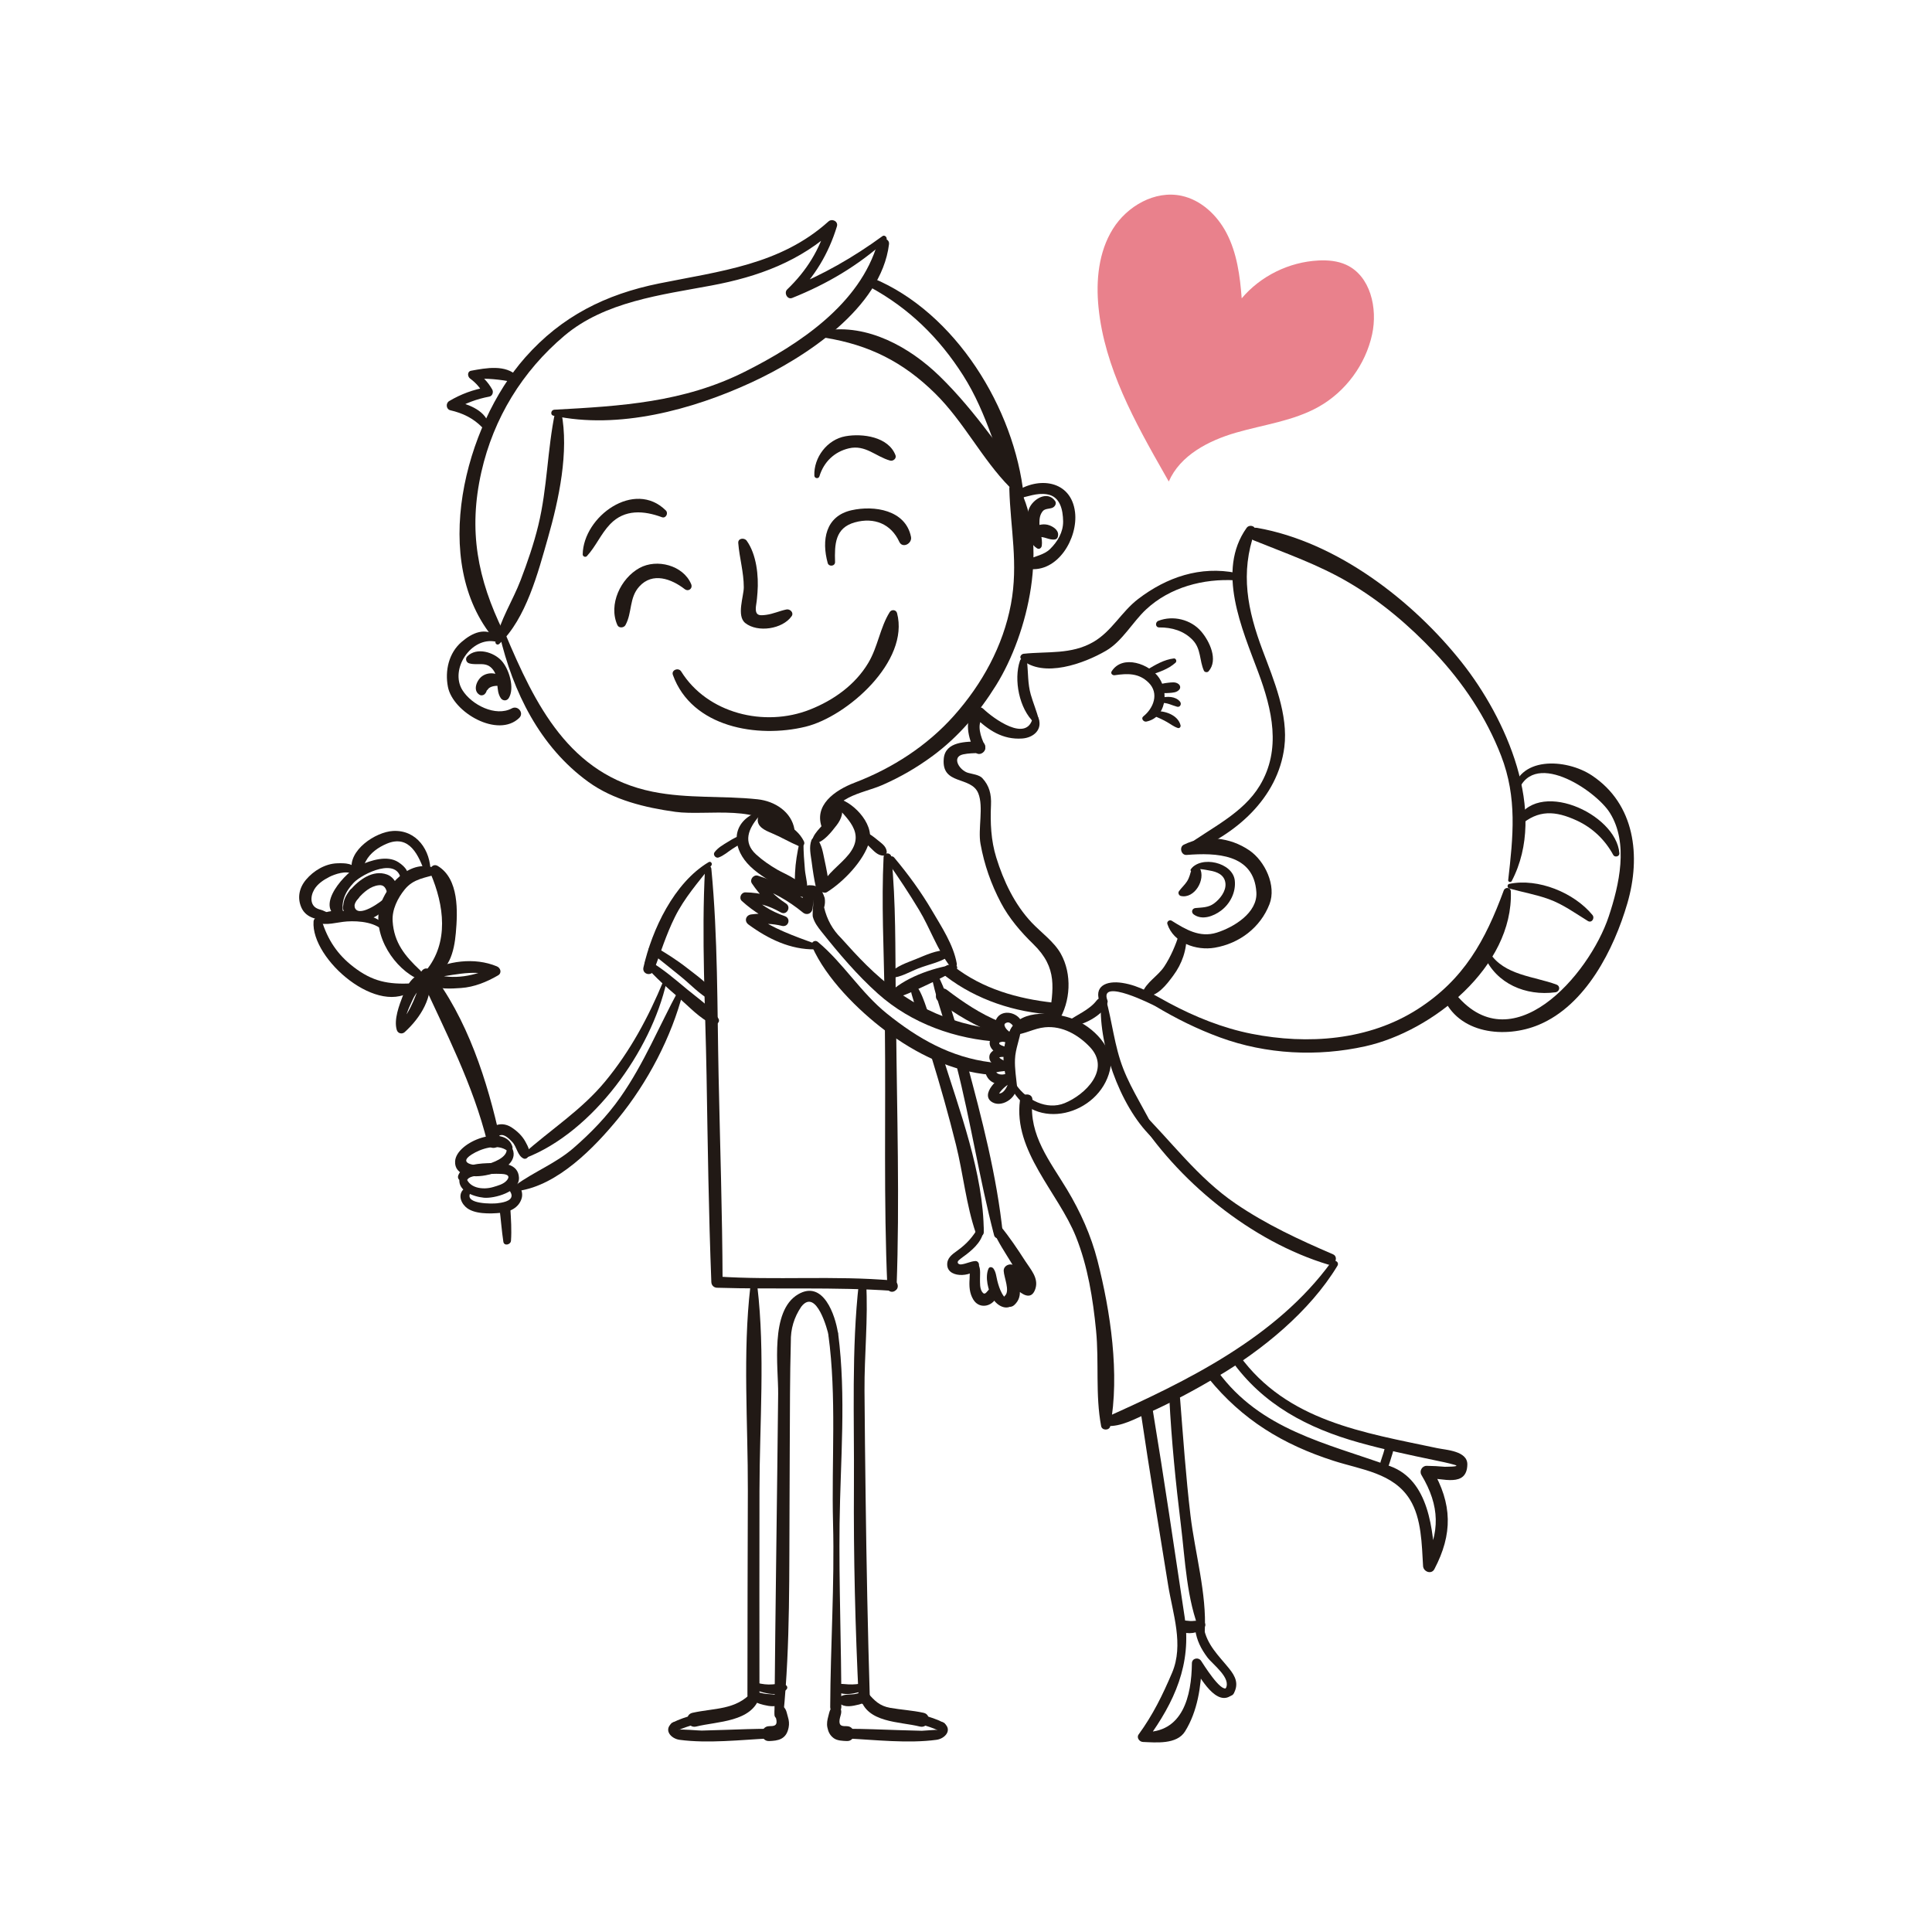 <?xml version="1.0" encoding="utf-8"?>
<!-- Generator: Adobe Illustrator 16.0.0, SVG Export Plug-In . SVG Version: 6.00 Build 0)  -->
<!DOCTYPE svg PUBLIC "-//W3C//DTD SVG 1.1//EN" "http://www.w3.org/Graphics/SVG/1.1/DTD/svg11.dtd">
<svg version="1.1" id="Layer_1" xmlns="http://www.w3.org/2000/svg" xmlns:xlink="http://www.w3.org/1999/xlink" x="0px" y="0px"
	 width="350px" height="350px" viewBox="0 0 350 350" enable-background="new 0 0 350 350" xml:space="preserve">
<g>
	<g>
		<g>
			<path fill="#211915" d="M173.238,192.906c2.625,10.214,4.189,20.7,6.854,30.878c0.226,0.863,1.683,0.709,1.588-0.215
				c-1.071-10.442-3.837-21.061-6.566-31.181C174.787,191.178,172.925,191.69,173.238,192.906L173.238,192.906z"/>
		</g>
	</g>
	<g>
		<g>
			<path fill="#211915" d="M168.803,176.968c0.548,3.003,1.616,5.909,2.463,8.837c0.335,1.161,2.17,0.656,1.808-0.498
				c-0.928-2.963-1.783-6.019-3.243-8.772C169.514,175.937,168.694,176.373,168.803,176.968L168.803,176.968z"/>
		</g>
	</g>
	<g>
		<g>
			<path fill="#211915" d="M168.753,191.531c1.618,5.245,3.104,10.521,4.431,15.848c1.314,5.271,1.846,10.918,3.609,16.039
				c0.261,0.758,1.428,0.656,1.427-0.193c-0.014-10.588-4.448-22.193-7.569-32.217C170.276,189.8,168.378,190.314,168.753,191.531
				L168.753,191.531z"/>
		</g>
	</g>
	<g>
		<g>
			<path fill="#211915" d="M165.359,178.562c-0.655,0.515-0.156,1.654,0.019,2.309c0.313,1.172,0.743,2.321,1.114,3.477
				c0.361,1.122,2.154,0.623,1.763-0.486C168.032,183.229,166.454,177.703,165.359,178.562L165.359,178.562z"/>
		</g>
	</g>
	<g>
		<g>
			<path fill="#211915" d="M200.621,181.221c-1.627-4.207,8.477,0.933,8.663,1.045c3.785,2.265,7.605,4.16,11.745,5.678
				c8.377,3.07,17.651,3.527,26.327,1.595c12.172-2.711,26.802-14.441,26.347-28.041c-0.025-0.768-1.037-0.859-1.289-0.174
				c-3.34,9.063-7.199,16.1-15.558,21.471c-8.877,5.706-19.961,6.486-30.085,4.492c-5.243-1.033-10.294-3.071-14.986-5.585
				c-2.867-1.536-5.256-3.142-8.479-3.643c-2.919-0.453-5.302,0.611-3.992,3.713C199.628,182.516,200.912,181.975,200.621,181.221
				L200.621,181.221z"/>
		</g>
	</g>
	<g>
		<g>
			<path fill="#211915" d="M213.639,169.164c-0.672,2.069-1.532,4.127-2.733,5.945c-1.139,1.724-3.211,2.798-3.949,4.729
				c-0.127,0.331,0.191,0.634,0.497,0.652c2.215,0.132,3.872-2.113,5.068-3.718c1.632-2.187,2.494-4.716,2.43-7.43
				C214.933,168.574,213.871,168.449,213.639,169.164L213.639,169.164z"/>
		</g>
	</g>
	<g>
		<g>
			<path fill="#211915" d="M211.479,167.39c1.121,3.425,5.222,4.87,8.581,4.295c4.467-0.764,8.266-3.635,9.916-7.878
				c1.308-3.363-0.831-7.83-3.633-9.748c-3.493-2.392-8.06-2.912-11.889-1.034c-0.874,0.429-0.475,1.934,0.503,1.856
				c5.306-0.422,12.208-0.23,12.647,6.751c0.236,3.758-4.141,6.36-7.167,7.319c-3.109,0.985-5.679-0.597-8.184-2.159
				C211.87,166.555,211.336,166.95,211.479,167.39L211.479,167.39z"/>
		</g>
	</g>
	<g>
		<g>
			<path fill="#211915" d="M216.188,157.756c0.463-0.625,2.315-0.147,2.916-0.053c1.365,0.213,2.751,0.777,2.898,2.336
				c0.135,1.425-1.015,2.858-2.082,3.639c-1.038,0.759-2.151,0.706-3.354,0.824c-0.632,0.062-0.826,0.785-0.313,1.157
				c1.527,1.111,3.59,0.325,4.949-0.694c1.665-1.249,2.714-3.358,2.492-5.442c-0.354-3.311-6.146-4.587-7.971-2.04
				C215.519,157.769,215.984,158.031,216.188,157.756L216.188,157.756z"/>
		</g>
	</g>
	<g>
		<g>
			<path fill="#211915" d="M215.89,157.435c-0.287,0.798-0.378,1.501-0.854,2.24c-0.417,0.647-1.023,1.165-1.464,1.795
				c-0.208,0.299,0,0.765,0.344,0.844c2.481,0.567,4.564-3,3.431-5.069C216.992,156.599,216.111,156.82,215.89,157.435
				L215.89,157.435z"/>
		</g>
	</g>
	<g>
		<g>
			<path fill="#211915" d="M215.353,154.524c8.442-3.197,16.154-9.926,17.318-19.183c0.738-5.877-1.904-12.123-3.918-17.476
				c-2.754-7.316-4.125-14.059-1.412-21.611c0.336-0.935-0.995-1.339-1.499-0.632c-5.557,7.783-0.818,18.311,2.103,26.167
				c2.509,6.746,4.231,13.964,0.277,20.523c-3.05,5.06-8.803,7.638-13.384,10.992C214.274,153.715,214.59,154.813,215.353,154.524
				L215.353,154.524z"/>
		</g>
	</g>
	<g>
		<g>
			<path fill="#211915" d="M223.974,103.796c-6.505-1.318-12.63,0.761-17.81,4.736c-3.02,2.317-4.764,5.848-8.101,7.771
				c-4.007,2.312-8.297,1.67-12.619,2.134c-0.459,0.049-0.839,0.627-0.414,1c3.978,3.495,11.392,0.756,15.357-1.561
				c2.931-1.712,4.78-5.175,7.229-7.463c4.323-4.039,10.41-5.627,16.176-5.284C224.556,105.176,224.725,103.948,223.974,103.796
				L223.974,103.796z"/>
		</g>
	</g>
	<g>
		<g>
			<path fill="#211915" d="M184.77,119.714c-1.16,3.425-0.123,8.69,2.555,11.165c0.381,0.352,0.984,0.007,0.861-0.502
				c-0.379-1.564-1.017-3.012-1.456-4.563c-0.56-1.972-0.448-3.92-0.671-5.925C185.978,119.164,185.018,118.982,184.77,119.714
				L184.77,119.714z"/>
		</g>
	</g>
	<g>
		<g>
			<path fill="#211915" d="M207.669,130.721c3.583-0.74,4.074-5.268,2.338-7.881c-1.691-2.544-6.633-4.357-8.618-1.224
				c-0.25,0.396,0.16,0.762,0.543,0.706c2.321-0.339,4.387-0.417,6.162,1.356c1.944,1.941,0.87,4.633-0.972,6.102
				C206.644,130.162,207.173,130.823,207.669,130.721L207.669,130.721z"/>
		</g>
	</g>
	<g>
		<g>
			<path fill="#211915" d="M209.032,129.69c0.791,0.3,1.608,0.679,2.345,1.094c0.669,0.377,1.264,0.865,2.004,1.102
				c0.298,0.095,0.56-0.207,0.489-0.49c-0.475-1.918-2.987-2.726-4.726-2.534C208.667,128.915,208.574,129.517,209.032,129.69
				L209.032,129.69z"/>
		</g>
	</g>
	<g>
		<g>
			<path fill="#211915" d="M210.385,127.349c1.057-0.087,1.868,0.415,2.85,0.68c0.569,0.154,0.87-0.514,0.536-0.921
				c-0.829-1.01-2.354-0.98-3.511-0.68C209.758,126.559,209.85,127.393,210.385,127.349L210.385,127.349z"/>
		</g>
	</g>
	<g>
		<g>
			<path fill="#211915" d="M209.834,125.548c0.672,0.003,1.357,0.045,2.027-0.014c0.639-0.057,1.289-0.07,1.748-0.571
				c0.32-0.349,0.221-0.8-0.138-1.067c-0.545-0.407-1.229-0.268-1.863-0.208c-0.661,0.063-1.325,0.239-1.977,0.363
				C208.769,124.217,208.995,125.544,209.834,125.548L209.834,125.548z"/>
		</g>
	</g>
	<g>
		<g>
			<path fill="#211915" d="M208.288,122.327c1.647-0.551,3.372-1.093,4.68-2.284c0.27-0.245,0.076-0.807-0.314-0.76
				c-1.766,0.21-3.293,1.128-4.799,2.016C207.315,121.617,207.672,122.533,208.288,122.327L208.288,122.327z"/>
		</g>
	</g>
	<g>
		<g>
			<path fill="#211915" d="M210.012,113.666c2.28-0.023,4.466,0.611,6.066,2.292c1.528,1.605,1.192,3.697,2.021,5.543
				c0.139,0.308,0.634,0.354,0.847,0.109c1.802-2.06,0.165-5.451-1.323-7.198c-1.876-2.201-5.129-2.98-7.773-1.943
				C209.24,112.708,209.28,113.673,210.012,113.666L210.012,113.666z"/>
		</g>
	</g>
	<g>
		<g>
			<path fill="#211915" d="M274.816,144.033c2.399-8.779,14.233-0.923,16.827,3.222c3.441,5.501,1.689,13.078-0.203,18.766
				c-3.544,10.649-17.783,27.003-28.097,13.608c-0.672-0.874-2.464-0.411-1.971,0.83c2.74,6.888,11.336,7.732,17.394,5.194
				c8.528-3.574,13.618-13.682,16.051-22.03c2.482-8.524,1.386-17.944-6.43-23.144c-4.673-3.109-13.595-3.581-14.423,3.438
				C273.906,144.415,274.691,144.492,274.816,144.033L274.816,144.033z"/>
		</g>
	</g>
	<g>
		<g>
			<path fill="#211915" d="M275.391,149.541c3.279-2.891,6.377-2.684,10.267-0.89c2.83,1.305,5.123,3.497,6.595,6.227
				c0.272,0.507,1.159,0.297,1.113-0.302c-0.562-7.263-15.176-13.778-18.767-5.646C274.371,149.447,274.942,149.936,275.391,149.541
				L275.391,149.541z"/>
		</g>
	</g>
	<g>
		<g>
			<path fill="#211915" d="M273.422,160.96c2.395,0.672,4.811,1.078,7.158,1.927c2.546,0.92,4.78,2.547,7.068,3.955
				c0.711,0.438,1.312-0.51,0.838-1.086c-3.329-4.045-9.857-6.717-15.064-5.632C272.989,160.214,273.025,160.849,273.422,160.96
				L273.422,160.96z"/>
		</g>
	</g>
	<g>
		<g>
			<path fill="#211915" d="M268.895,173.214c2.195,5.003,7.51,7.258,12.871,6.551c0.794-0.104,0.981-1.111,0.19-1.404
				c-4.076-1.508-9.432-1.664-12.069-5.727C269.475,172,268.603,172.548,268.895,173.214L268.895,173.214z"/>
		</g>
	</g>
	<g>
		<g>
			<path fill="#211915" d="M273.857,159.619c6.601-12.569-1.063-29.531-9.027-39.597c-8.87-11.211-22.659-21.862-37.082-24.393
				c-1.507-0.265-2.016,1.695-0.623,2.26c5.849,2.372,11.594,4.353,17.086,7.557c5.869,3.424,11.062,7.836,15.704,12.771
				c5.125,5.449,9.325,11.713,12.027,18.698c2.943,7.61,2.174,14.677,1.282,22.531C273.186,159.788,273.708,159.905,273.857,159.619
				L273.857,159.619z"/>
		</g>
	</g>
	<g>
		<g>
			<g>
				<path fill="#211915" d="M183.206,197.099c4.131,8.13,15.921,4.919,17.86-3.214c0.959-4.02-3.145-7.898-6.506-9.229
					c-3.279-1.297-9.552-1.952-11.501,1.821c-0.22,0.426,0.045,1.03,0.577,1.005c1.994-0.094,3.645-1.187,5.674-1.38
					c3.146-0.299,6.034,1.371,8.121,3.562c3.873,4.068-0.825,8.65-4.557,10.178c-3.261,1.335-6.901-0.6-8.759-3.276
					C183.73,196.01,182.896,196.487,183.206,197.099L183.206,197.099z"/>
			</g>
		</g>
		<g>
			<g>
				<path fill="#211915" d="M184.253,196.889c-0.168-1.674-0.443-3.286-0.379-4.976c0.075-1.971,0.9-3.679,1.115-5.591
					c0.077-0.691-0.925-1.057-1.36-0.563c-2.444,2.767-2.293,8.378-0.512,11.438C183.404,197.689,184.315,197.515,184.253,196.889
					L184.253,196.889z"/>
			</g>
		</g>
		<g>
			<g>
				<path fill="#211915" d="M182.698,196.208c-0.352,0.812-0.876,2.069-2.006,1.886c0.096,0.315,0.188,0.332,0.278,0.048
					c0.084-0.132,0.172-0.261,0.266-0.386c0.18-0.252,0.416-0.472,0.639-0.686c0.448-0.431,0.999-0.72,1.458-1.14
					c0.627-0.573-0.042-1.48-0.775-1.33c-1.615,0.329-5.207,3.745-2.75,5.104c1.905,1.055,4.933-1.207,4.197-3.327
					C183.826,195.862,182.967,195.587,182.698,196.208L182.698,196.208z"/>
			</g>
		</g>
		<g>
			<g>
				<path fill="#211915" d="M182.504,194.408c-0.579,0.336-1.675,0.412-2.086-0.229c-0.008-0.014-0.293,0.181,0.071,0.08
					c0.302-0.083,0.614-0.13,0.925-0.162c0.641-0.066,1.093-0.076,1.508-0.622c0.129-0.17,0.114-0.479,0-0.65
					c-0.647-0.97-2.151-0.575-3.103-0.323c-1.091,0.289-1.569,1.449-1.071,2.442c0.917,1.827,3.457,1.897,4.622,0.331
					C183.765,194.742,183.017,194.111,182.504,194.408L182.504,194.408z"/>
			</g>
		</g>
		<g>
			<g>
				<path fill="#211915" d="M182.399,192.373c-0.353-0.104-0.634-0.289-0.952-0.466c-0.125-0.069-0.23-0.151-0.338-0.245
					c-0.077-0.068-0.153-0.139-0.229-0.209c-0.122-0.137-0.142-0.152-0.06-0.047c0,0.147,0,0.294,0,0.441
					c0.1-0.504,1.008-0.364,1.355-0.371c0.599-0.01,1.076-0.854,0.533-1.286c-0.587-0.468-1.226-0.515-1.938-0.301
					c-0.563,0.169-1.41,0.716-1.521,1.353c-0.144,0.828,0.32,1.366,1.007,1.776c0.67,0.4,1.391,0.452,2.142,0.304
					C182.897,193.224,182.842,192.503,182.399,192.373L182.399,192.373z"/>
			</g>
		</g>
		<g>
			<g>
				<path fill="#211915" d="M183.072,190.045c-0.402-0.175-0.804-0.376-1.222-0.511c-0.184-0.06-0.806-0.256-0.835-0.493
					c-0.033-0.271,0.448-0.318,0.606-0.32c0.581-0.005,0.994,0.465,1.594,0.223c0.333-0.134,0.577-0.441,0.467-0.821
					c-0.27-0.926-1.575-1.227-2.433-1.128c-0.893,0.104-1.605,0.659-1.894,1.509c-0.288,0.851,0.297,1.653,0.958,2.103
					c0.71,0.481,1.612,0.537,2.433,0.641C183.372,191.325,183.646,190.295,183.072,190.045L183.072,190.045z"/>
			</g>
		</g>
		<g>
			<g>
				<path fill="#211915" d="M183.73,187.628c-0.565-0.604-1.495-0.956-1.738-1.806c-0.102-0.356,0.176-0.509,0.461-0.582
					c0.389-0.101,0.73,0.209,0.966,0.466c0.369,0.402,0.883,1.628,1.617,0.983c0.68-0.596,0.106-1.701-0.364-2.236
					c-1.142-1.297-3.565-1.456-4.284,0.393c-0.743,1.913,1.149,3.653,2.945,3.742C183.845,188.613,184.049,187.968,183.73,187.628
					L183.73,187.628z"/>
			</g>
		</g>
	</g>
	<g>
		<g>
			<path fill="#211915" d="M184.775,199.344c-1.232,9.21,6.935,16.696,10.138,24.688c2.16,5.391,3.085,11.253,3.65,16.995
				c0.566,5.742-0.155,11.67,0.921,17.334c0.155,0.817,1.498,0.822,1.65,0c1.742-9.43,0.049-20.758-2.313-29.991
				c-1.166-4.559-3.107-8.875-5.529-12.895c-3.062-5.084-6.933-9.805-6.268-16.132C187.179,197.886,184.963,197.94,184.775,199.344
				L184.775,199.344z"/>
		</g>
	</g>
	<g>
		<g>
			<path fill="#211915" d="M241.146,228.663c-9.953,13.669-26.114,21.551-41.104,28.243c-0.758,0.338-0.289,1.364,0.385,1.419
				c2.643,0.214,5.344-1.355,7.682-2.402c4.2-1.88,8.273-4.089,12.24-6.417c8.288-4.865,16.934-11.924,21.93-20.181
				C242.727,228.586,241.634,227.994,241.146,228.663L241.146,228.663z"/>
		</g>
	</g>
	<g>
		<g>
			<path fill="#211915" d="M205.483,201.519c7.692,12.375,21.168,23.384,35.208,27.593c1.1,0.33,1.881-1.417,0.795-1.885
				c-6.195-2.669-12.084-5.389-17.675-9.204c-6.913-4.719-11.654-11.336-17.519-17.128
				C205.881,200.486,205.17,201.014,205.483,201.519L205.483,201.519z"/>
		</g>
	</g>
	<g>
		<g>
			<path fill="#211915" d="M223.506,306.782c0.932-1.729,0.329-3.071-0.842-4.515c-1.942-2.394-3.999-4.251-4.599-7.428
				c-0.193-1.024-1.68-0.568-1.537,0.424c0.273,1.908,1.043,3.438,2.192,4.975c0.998,1.333,4.436,3.775,3.309,5.681
				C221.465,306.872,222.984,307.752,223.506,306.782L223.506,306.782z"/>
		</g>
	</g>
	<g>
		<g>
			<path fill="#211915" d="M206.699,256.1c1.531,10.366,3.252,20.707,4.918,31.053c0.833,5.173,2.885,10.784,0.713,15.892
				c-1.718,4.041-3.465,7.606-6.058,11.171c-0.426,0.586,0.157,1.334,0.779,1.357c2.325,0.089,6.126,0.505,7.628-1.909
				c2.261-3.634,2.922-8.122,3.032-12.34c-0.555,0.15-1.11,0.301-1.665,0.451c1.339,2.009,4.399,7.803,7.284,5.14
				c0.767-0.708-0.348-1.768-1.127-1.127c-1.039,0.854-4.268-4.411-4.614-4.915c-0.49-0.713-1.655-0.48-1.665,0.451
				c-0.067,5.89-1.613,12.723-8.873,12.444c0.26,0.452,0.52,0.905,0.779,1.357c4.945-6.798,8.073-13.621,6.784-22.164
				c-1.886-12.488-3.707-24.992-5.77-37.453C208.61,254.085,206.493,254.703,206.699,256.1L206.699,256.1z"/>
		</g>
	</g>
	<g>
		<g>
			<path fill="#211915" d="M211.836,253.363c0.395,7.644,1.154,15.271,2.089,22.866c0.78,6.351,1.04,13.623,3.543,19.531
				c0.177,0.418,0.766,0.163,0.786-0.213c0.38-6.82-1.778-14.238-2.588-21.017c-0.841-7.039-1.324-14.104-1.885-21.168
				C213.684,252.127,211.771,252.102,211.836,253.363L211.836,253.363z"/>
		</g>
	</g>
	<g>
		<g>
			<path fill="#211915" d="M223.063,246.409c5.702,8.075,13.877,12.336,23.173,14.934c4.479,1.252,9.01,2.22,13.561,3.168
				c1.246,0.26,2.499,0.507,3.723,0.858c1.365,0.393-2.013,0.332-1.746,0.355c-1.109-0.098-2.209-0.166-3.321-0.175
				c-0.828-0.007-1.375,0.94-0.948,1.653c3.377,5.646,3.395,10.383,0.449,15.952c0.683,0.185,1.365,0.37,2.049,0.555
				c-0.372-6.502-1.09-15.543-8.18-18.104c-11.617-4.194-23.476-6.557-31.232-17.187c-0.899-1.232-2.621,0.093-1.657,1.278
				c6.12,7.523,13.475,11.99,22.648,14.94c5.051,1.625,10.847,2.2,13.837,7.021c2.119,3.417,2.148,8.142,2.385,12.051
				c0.063,1.027,1.51,1.582,2.049,0.555c3.321-6.328,3.297-11.793-0.451-18.171c-0.315,0.551-0.632,1.103-0.948,1.653
				c2.869,0.046,7.273,1.758,7.368-2.417c0.057-2.492-3.859-2.646-5.428-2.979c-13.375-2.837-27.244-4.883-35.872-16.794
				C223.891,244.688,222.432,245.515,223.063,246.409L223.063,246.409z"/>
		</g>
	</g>
	<g>
		<g>
			<path fill="#211915" d="M250.893,266.589c0.668-0.646,0.874-1.714,1.154-2.576c0.278-0.859,0.641-1.89,0.303-2.769
				c-0.122-0.318-0.498-0.456-0.764-0.202c-0.616,0.588-0.728,1.416-0.967,2.204c-0.271,0.894-0.778,2.011-0.687,2.945
				C249.979,266.666,250.516,266.954,250.893,266.589L250.893,266.589z"/>
		</g>
	</g>
	<g>
		<g>
			<path fill="#211915" d="M217.607,293.597c-0.54-0.044-1.065,0.023-1.606,0.065c-0.558,0.044-1.1-0.126-1.647-0.082
				c-0.949,0.076-1.514,1.426-0.522,1.932c1.256,0.643,3.323,0.396,4.307-0.635C218.614,294.378,218.249,293.649,217.607,293.597
				L217.607,293.597z"/>
		</g>
	</g>
	<g>
		<g>
			<path fill="#211915" d="M90.63,206.462c-2.288-10.547-5.973-22.052-12.73-30.647c-0.805-1.024-2.136,0.278-1.675,1.292
				c4.548,9.994,9.434,19.221,12.1,29.99C88.696,208.6,90.955,207.96,90.63,206.462L90.63,206.462z"/>
		</g>
	</g>
	<g>
		<g>
			<path fill="#211915" d="M92.569,224.767c0.138-1.956,0.003-3.928-0.119-5.882c-0.08-1.284-2.129-1.231-1.969,0
				c0.263,2.021,0.402,4.055,0.706,6.068C91.313,225.782,92.517,225.508,92.569,224.767L92.569,224.767z"/>
		</g>
	</g>
	<g>
		<g>
			<path fill="#211915" d="M77.481,177.204c4.159-0.277,7.899-1.747,12.059-0.416c-0.071-0.544-0.142-1.088-0.213-1.632
				c-3.182,1.667-7.25,2.417-10.742,1.271c-1.166-0.383-1.721,1.258-0.794,1.885c1.463,0.989,4.078,0.789,5.743,0.674
				c2.379-0.165,4.658-1.101,6.695-2.287c0.732-0.427,0.462-1.351-0.213-1.632c-4.079-1.698-8.993-0.986-12.817,1.09
				C76.718,176.416,76.918,177.241,77.481,177.204L77.481,177.204z"/>
		</g>
	</g>
	<g>
		<g>
			<path fill="#211915" d="M76.687,176.511c-1.204,3.316-2.077,6.605-4.584,9.254c0.477,0.126,0.954,0.252,1.431,0.378
				c-0.58-1.475,0.632-3.698,1.231-5.056c0.602-1.361,1.692-2.342,2.4-3.619c0.306-0.554-0.196-1.275-0.834-1.085
				c-1.772,0.528-2.719,2.321-3.337,3.958c-0.667,1.763-1.69,4.379-1.11,6.257c0.195,0.633,0.949,0.815,1.431,0.378
				c2.868-2.604,5.271-6.414,4.48-10.465C77.676,175.905,76.863,176.023,76.687,176.511L76.687,176.511z"/>
		</g>
	</g>
	<g>
		<g>
			<path fill="#211915" d="M77.496,176.824c3.874-0.256,4.796-4.58,5.08-7.787c0.346-3.907,0.596-9.808-3.254-12.149
				c-0.916-0.557-1.686,0.501-1.331,1.331c2.458,5.744,3.417,12.535-0.876,17.685C76.84,176.232,76.983,176.858,77.496,176.824
				L77.496,176.824z"/>
		</g>
	</g>
	<g>
		<g>
			<path fill="#211915" d="M79.324,157.512c-4.46-2.234-8.71,2.094-10.237,5.924c-1.992,4.995,1.686,11.283,6.041,13.639
				c0.803,0.435,1.691-0.632,0.994-1.288c-2.751-2.588-4.744-4.986-4.993-8.914c-0.133-2.104,0.928-4.197,2.212-5.767
				c1.581-1.935,3.691-2.068,5.875-2.759C79.568,158.236,79.696,157.699,79.324,157.512L79.324,157.512z"/>
		</g>
	</g>
	<g>
		<g>
			<path fill="#211915" d="M70.163,168.808c-0.597-2.112-2.435-2.721-4.405-3.209c-2.435-0.604-6.74-1.303-8.59,0.773
				c-0.236,0.265-0.123,0.624,0.197,0.744c1.727,0.654,3.682-0.065,5.494-0.186c2.179-0.145,5.453,0.135,6.897,2.049
				C69.9,169.169,70.236,169.068,70.163,168.808L70.163,168.808z"/>
		</g>
	</g>
	<g>
		<g>
			<path fill="#211915" d="M56.804,166.933c-0.5,6.872,11.921,17.553,18.213,12.248c0.399-0.337,0.076-1.043-0.423-1.021
				c-4.277,0.189-7.105-0.328-10.579-3.012c-2.917-2.254-4.658-4.916-5.738-8.414C58.02,165.9,56.864,166.098,56.804,166.933
				L56.804,166.933z"/>
		</g>
	</g>
	<g>
		<g>
			<path fill="#211915" d="M64.896,162.741c0.984-1.1,2.211-2.218,3.747-2.378c1.639-0.171,1.383,1.924,1.977,2.821
				c0.191,0.288,0.688,0.442,0.938,0.121c1.181-1.508,0.378-4.208-1.423-4.871c-2.581-0.949-5.121,0.967-6.714,2.833
				C62.557,162.278,63.994,163.751,64.896,162.741L64.896,162.741z"/>
		</g>
	</g>
	<g>
		<g>
			<path fill="#211915" d="M64.211,164.477c-0.073-0.694,0.263-1.208,0.702-1.72c0.378-0.44,0.434-1.074,0-1.508
				c-0.375-0.375-1.147-0.458-1.508,0c-0.833,1.058-1.378,2.118-1.174,3.496C62.397,165.865,64.329,165.604,64.211,164.477
				L64.211,164.477z"/>
		</g>
	</g>
	<g>
		<g>
			<path fill="#211915" d="M69.813,162.587c-0.697,0.763-5.138,3.978-5.593,1.609c-0.26-1.353-2.539-0.696-2.034,0.561
				c0.804,2,2.571,2.314,4.519,1.793c1.927-0.516,3.124-1.761,3.814-3.552C70.672,162.599,70.088,162.287,69.813,162.587
				L69.813,162.587z"/>
		</g>
	</g>
	<g>
		<g>
			<path fill="#211915" d="M73.643,159.821c0.813-1.565-0.129-2.763-1.486-3.635c-2.021-1.297-4.959-0.329-6.919,0.535
				c-2.513,1.107-8.428,7.498-3.831,9.516c0.434,0.19,0.929-0.116,0.809-0.622c-0.533-2.251,0.339-4.102,1.877-5.72
				c1.524-1.604,8.113-4.86,8.567-0.34C72.708,160.034,73.379,160.33,73.643,159.821L73.643,159.821z"/>
		</g>
	</g>
	<g>
		<g>
			<path fill="#211915" d="M77.997,158.074c0.05-4.044-2.531-7.765-6.786-7.538c-3.179,0.17-8.193,3.511-7.459,7.14
				c0.116,0.576,0.888,0.717,1.273,0.336c0.705-0.696,0.757-1.065,1.248-2.002c0.784-1.498,2.276-2.526,3.792-3.165
				c4.147-1.747,5.826,2.188,6.943,5.362C77.192,158.734,77.989,158.663,77.997,158.074L77.997,158.074z"/>
		</g>
	</g>
	<g>
		<g>
			<path fill="#211915" d="M64.564,157.929c-0.179-1.625-2.201-1.576-3.484-1.534c-2.162,0.07-4.268,1.339-5.633,2.958
				c-1.25,1.482-1.626,3.302-0.845,5.067c0.879,1.984,3.167,2.294,5.007,2.271c0.41-0.005,0.736-0.586,0.365-0.88
				c-0.688-0.544-1.238-0.832-2.092-1.065c-1.791-0.489-1.702-2.33-0.953-3.605c0.601-1.022,1.681-1.739,2.705-2.266
				c0.989-0.509,3.179-1.256,4.19-0.521C64.111,158.563,64.604,158.286,64.564,157.929L64.564,157.929z"/>
		</g>
	</g>
	<g>
		<g>
			<path fill="#211915" d="M100.262,75.306c11.762,2.558,25.154-1.081,35.816-5.999c9.688-4.468,23.549-13.452,24.975-25.062
				c0.147-1.199-1.736-1.371-2.049-0.277c-3.18,11.116-14.232,18.432-24.076,23.371c-11.104,5.571-22.4,6.227-34.519,6.885
				C99.813,74.256,99.628,75.168,100.262,75.306L100.262,75.306z"/>
		</g>
	</g>
	<g>
		<g>
			<path fill="#211915" d="M159.864,42.78c-5.214,3.802-10.841,7.051-16.849,9.415c0.3,0.515,0.6,1.03,0.899,1.545
				c3.683-3.616,6.19-7.792,7.701-12.725c0.282-0.922-0.881-1.482-1.534-0.893c-8.713,7.855-19.678,8.999-30.689,11.231
				c-9.693,1.965-17.655,5.947-24.238,13.393c-10.975,12.413-17.38,37.066-5.64,50.999c0.826,0.98,2.175-0.266,1.675-1.292
				c-4.671-9.569-6.391-18.32-3.98-28.966c2.207-9.744,7.43-18.252,15.049-24.679c7.317-6.173,17.549-7.384,26.615-9.082
				c8.492-1.59,16.085-4.362,22.507-10.305c-0.511-0.297-1.022-0.595-1.534-0.893c-1.378,4.722-3.694,8.499-7.238,11.906
				c-0.63,0.606,0.014,1.899,0.899,1.545c6.34-2.537,11.904-5.833,16.982-10.388C160.921,43.203,160.34,42.434,159.864,42.78
				L159.864,42.78z"/>
		</g>
	</g>
	<g>
		<g>
			<path fill="#211915" d="M100.563,74.677c-1.415,6.762-1.396,13.716-3.047,20.504c-0.822,3.38-1.96,6.673-3.198,9.92
				c-1.422,3.729-3.746,7.229-4.56,11.15c-0.083,0.4,0.376,0.688,0.686,0.399c4.866-4.536,7.04-12.974,8.814-19.187
				c1.972-6.905,3.864-15.647,2.435-22.787C101.58,74.113,100.679,74.119,100.563,74.677L100.563,74.677z"/>
		</g>
	</g>
	<g>
		<g>
			<path fill="#211915" d="M93.758,68.17c-2.143-2.195-5.712-1.506-8.412-1.008c-0.731,0.135-0.665,1.063-0.185,1.415
				c1.075,0.791,1.853,1.701,2.495,2.869c0.175-0.43,0.35-0.86,0.525-1.29c-2.453,0.416-4.667,1.234-6.807,2.501
				c-0.659,0.39-0.569,1.489,0.218,1.67c2.243,0.518,4.152,1.438,5.771,3.1c0.48,0.494,1.351-0.008,1.155-0.672
				c-0.769-2.609-4.048-3.638-6.44-4.19c0.073,0.557,0.146,1.114,0.218,1.67c1.993-1.18,4.077-1.958,6.351-2.386
				c0.568-0.107,0.789-0.83,0.525-1.29c-0.822-1.431-1.819-2.463-3.23-3.319c-0.13,0.481-0.26,0.962-0.391,1.442
				c2.686-0.217,4.966,0.064,7.591,0.545C93.745,69.338,94.227,68.65,93.758,68.17L93.758,68.17z"/>
		</g>
	</g>
	<g>
		<g>
			<path fill="#211915" d="M149.41,61.174c8.017,1.295,14.202,4.385,20.02,10.124c5.177,5.106,8.484,11.886,13.508,16.969
				c0.363,0.367,0.963,0.084,0.98-0.406c0.13-3.667-2.517-6.393-4.636-9.194c-2.809-3.712-5.737-7.283-9.078-10.533
				c-5.395-5.249-13.07-9.532-20.794-8.248C148.771,59.992,148.768,61.071,149.41,61.174L149.41,61.174z"/>
		</g>
	</g>
	<g>
		<g>
			<path fill="#211915" d="M157.489,51.941c7.16,3.861,12.64,9.233,16.995,16.072c4.431,6.957,6.168,14.803,9.368,22.254
				c0.336,0.782,1.705,0.399,1.616-0.438c-1.68-15.834-12.347-33.219-27.33-39.431C157.247,50.029,156.662,51.495,157.489,51.941
				L157.489,51.941z"/>
		</g>
	</g>
	<g>
		<g>
			<path fill="#211915" d="M90.154,115.315c-2.264-1.746-4.57-0.711-6.545,0.989c-2.332,2.007-3.026,5.235-2.464,8.125
				c0.905,4.656,9.086,9.355,12.921,5.626c0.918-0.893-0.25-2.317-1.335-1.73c-2.951,1.595-7.306-0.644-8.961-3.304
				c-2.348-3.771,1.583-9.696,5.997-8.786C90.354,116.358,90.597,115.657,90.154,115.315L90.154,115.315z"/>
		</g>
	</g>
	<g>
		<g>
			<path fill="#211915" d="M90.503,114.996c2.424,10.355,7.292,20.278,16.061,26.635c4.565,3.31,10.328,4.685,15.809,5.446
				c5.688,0.79,16.047-1.658,19.266,4.177c0.733,1.33,2.508,0.359,2.292-0.966c-0.523-3.209-3.552-5.154-6.675-5.488
				c-6.386-0.682-12.653-0.086-19.027-1.374c-15.104-3.05-21.302-15.807-26.731-28.705
				C91.247,114.125,90.347,114.329,90.503,114.996L90.503,114.996z"/>
		</g>
	</g>
	<g>
		<g>
			<path fill="#211915" d="M150.219,149.962c0.039-5.75,5.921-6.114,9.677-7.77c3.262-1.438,6.232-3.159,9.099-5.278
				c4.666-3.449,8.42-7.887,11.467-12.793c5.865-9.447,9.604-25.706,4.023-36.042c-0.414-0.767-1.662-0.423-1.638,0.444
				c0.201,7.281,1.672,13.592,0.29,20.949c-1.423,7.573-5.22,14.45-10.299,20.163c-4.859,5.466-11.185,9.548-17.987,12.144
				c-3.563,1.36-7.602,4.092-5.876,8.352C149.231,150.762,150.213,150.724,150.219,149.962L150.219,149.962z"/>
		</g>
	</g>
	<g>
		<g>
			<path fill="#211915" d="M184.387,90.32c1.782-0.331,3.426-1.068,5.279-0.775c2.414,0.381,2.896,2.859,2.929,4.884
				c0.033,1.969-1.011,3.704-2.366,5.033c-1.132,1.11-2.776,1.282-4.139,1.97c-0.644,0.325-0.557,1.521,0.213,1.628
				c5.367,0.743,9.01-5.616,8.45-10.273c-0.698-5.807-6.667-6.535-10.854-3.624C183.3,89.581,183.674,90.453,184.387,90.32
				L184.387,90.32z"/>
		</g>
	</g>
	<g>
		<g>
			<path fill="#211915" d="M188.73,98.857c0.173-1.306-0.406-2.686-0.427-4.02c-0.014-0.822,0.07-1.634,0.637-2.274
				c0.38-0.429,1.179-0.371,1.68-0.561c0.472-0.179,0.858-0.77,0.511-1.256c-1.371-1.921-3.987-0.365-4.703,1.392
				c-0.841,2.063-0.637,5.913,1.456,7.205C188.286,99.591,188.678,99.255,188.73,98.857L188.73,98.857z"/>
		</g>
	</g>
	<g>
		<g>
			<path fill="#211915" d="M187.922,97.333c1.18-0.297,2.125,0.604,3.262,0.379c0.217-0.043,0.381-0.242,0.442-0.442
				c0.328-1.066-0.634-1.772-1.503-2.1c-0.968-0.364-2.107-0.143-2.924,0.449C186.365,96.225,186.839,97.606,187.922,97.333
				L187.922,97.333z"/>
		</g>
	</g>
	<g>
		<g>
			<path fill="#211915" d="M84.989,120.169c1.614,0.468,3.126-0.461,4.357,1.192c1.154,1.549,0.368,3.625,1.376,5.114
				c0.353,0.521,1.09,0.55,1.437,0c1.137-1.802,0.061-5.29-1.297-6.776c-1.438-1.572-4.491-2.498-6.208-0.803
				C84.24,119.304,84.444,120.011,84.989,120.169L84.989,120.169z"/>
		</g>
	</g>
	<g>
		<g>
			<path fill="#211915" d="M91.438,122.952c-0.602-0.405-1.073-0.753-1.803-0.909c-0.774-0.166-1.606-0.02-2.259,0.431
				c-0.985,0.678-1.807,2.589-0.517,3.387c0.298,0.185,0.708,0.124,0.952-0.123c0.211-0.213,0.312-0.418,0.386-0.707
				c-0.243,0.235-0.218,0.23,0.075-0.015c0.14-0.14,0.2-0.283,0.359-0.395c0.583-0.406,1.545-0.459,2.22-0.278
				C91.713,124.576,92.14,123.424,91.438,122.952L91.438,122.952z"/>
		</g>
	</g>
	<g>
		<g>
			<path fill="#211915" d="M125.208,105.809c-1.438-3.403-6.212-4.649-9.366-2.909c-3.397,1.875-5.667,6.605-3.995,10.345
				c0.262,0.586,1.173,0.514,1.457,0c1.25-2.268,0.641-4.922,2.504-6.987c2.42-2.683,5.85-1.376,8.222,0.459
				C124.72,107.252,125.547,106.611,125.208,105.809L125.208,105.809z"/>
		</g>
	</g>
	<g>
		<g>
			<path fill="#211915" d="M151.279,101.812c-0.098-3.192-0.018-6.191,3.602-7.186c3.499-0.961,6.55,0.29,8.034,3.528
				c0.579,1.263,2.364,0.321,2.121-0.894c-0.979-4.898-6.689-5.739-10.76-4.829c-4.771,1.066-5.459,5.468-4.331,9.562
				C150.146,102.725,151.303,102.588,151.279,101.812L151.279,101.812z"/>
		</g>
	</g>
	<g>
		<g>
			<path fill="#211915" d="M120.63,92.484c-5.69-5.667-14.952,1.08-15.068,7.944c-0.006,0.379,0.496,0.602,0.76,0.315
				c1.635-1.776,2.529-4.028,4.209-5.785c2.635-2.756,6.126-2.463,9.392-1.259C120.629,93.958,121.12,92.972,120.63,92.484
				L120.63,92.484z"/>
		</g>
	</g>
	<g>
		<g>
			<path fill="#211915" d="M148.447,86.286c0.786-2.592,2.697-4.444,5.331-5.064c3.016-0.71,4.882,1.505,7.486,2.22
				c0.535,0.146,1.185-0.39,0.966-0.966c-1.276-3.351-5.96-3.999-9.057-3.447c-3.345,0.596-5.771,3.861-5.647,7.132
				C147.546,86.691,148.291,86.798,148.447,86.286L148.447,86.286z"/>
		</g>
	</g>
	<g>
		<g>
			<path fill="#211915" d="M133.742,98.374c0.213,2.713,0.999,5.262,1.003,8.025c0.002,1.612-1.362,5.18,0.271,6.474
				c2.24,1.776,6.747,1.106,8.393-1.24c0.454-0.647-0.29-1.356-0.939-1.222c-1.253,0.259-2.407,0.809-3.692,0.977
				c-1.313,0.171-2.129,0.168-1.778-1.929c0.119-0.711,0.17-1.431,0.227-2.148c0.234-2.979-0.18-6.878-1.954-9.351
				C134.842,97.362,133.672,97.483,133.742,98.374L133.742,98.374z"/>
		</g>
	</g>
	<g>
		<g>
			<path fill="#211915" d="M121.899,122.268c3.428,9.514,15.333,11.51,24.044,9.38c7.542-1.844,18.875-11.867,16.563-20.586
				c-0.166-0.624-1.001-0.697-1.328-0.173c-1.757,2.82-2.13,6.264-3.875,9.195c-2.384,4.005-6.334,6.791-10.594,8.47
				c-8.234,3.246-18.576,0.695-23.31-6.918C122.924,120.872,121.574,121.363,121.899,122.268L121.899,122.268z"/>
		</g>
	</g>
	<g>
		<g>
			<path fill="#211915" d="M144.822,152.65c-0.406,1.814-0.704,3.605-0.793,5.464c-0.066,1.381-0.171,3.365,1.042,4.277
				c0.382,0.288,0.834-0.046,0.981-0.399c0.506-1.213-0.125-3.137-0.234-4.411c-0.137-1.604-0.262-3.222-0.26-4.833
				C145.56,152.333,144.917,152.231,144.822,152.65L144.822,152.65z"/>
		</g>
	</g>
	<g>
		<g>
			<path fill="#211915" d="M145.629,152.393c-0.739-1.462-1.906-2.409-3.324-3.203c-0.724-0.405-1.518-0.674-2.254-1.056
				c-0.645-0.334-1.081-0.677-1.82-0.764c-0.559-0.066-0.891,0.486-0.949,0.949c-0.184,1.463,1.331,2.117,2.448,2.583
				c1.714,0.715,3.299,1.666,5.002,2.39C145.326,153.544,145.946,153.02,145.629,152.393L145.629,152.393z"/>
		</g>
	</g>
	<g>
		<g>
			<path fill="#211915" d="M136.843,147.252c-4.216,1.867-4.259,5.977-1.482,9.122c1.473,1.667,3.543,2.863,5.417,4.01
				c1.292,0.79,2.854,2.26,4.45,1.983c0.3-0.052,0.551-0.404,0.533-0.701c-0.13-2.116-3.41-3.217-4.972-4.133
				c-1.367-0.802-2.661-1.683-3.829-2.758c-2.402-2.211-1.377-4.623,0.451-6.786C137.767,147.568,137.331,147.037,136.843,147.252
				L136.843,147.252z"/>
		</g>
	</g>
	<g>
		<g>
			<path fill="#211915" d="M147.005,152.196c-0.477,1.261-0.139,2.602,0.03,3.903c0.204,1.569,0.432,3.15,0.786,4.692
				c0.301,1.308,2.535,1.042,2.371-0.321c-0.189-1.573-0.484-3.14-0.824-4.687c-0.299-1.362-0.457-2.762-1.384-3.846
				C147.672,151.572,147.147,151.82,147.005,152.196L147.005,152.196z"/>
		</g>
	</g>
	<g>
		<g>
			<path fill="#211915" d="M147.726,152.777c1.537-0.253,2.952-2.135,3.852-3.297c0.83-1.072,1.399-2.511,0.673-3.776
				c-0.233-0.407-0.791-0.673-1.252-0.51c-1.287,0.457-0.436,1.763-0.882,2.717c-0.721,1.543-2.553,2.632-2.981,4.275
				C147.035,152.568,147.372,152.835,147.726,152.777L147.726,152.777z"/>
		</g>
	</g>
	<g>
		<g>
			<path fill="#211915" d="M150.914,145.346c2.438,2.929,6.019,5.448,2.86,9.414c-1.563,1.961-3.956,3.44-4.997,5.76
				c-0.298,0.665,0.346,1.531,1.074,1.074c2.958-1.854,6.678-5.698,7.637-9.141c0.924-3.313-3.263-7.564-6.243-7.908
				C150.794,144.494,150.686,145.072,150.914,145.346L150.914,145.346z"/>
		</g>
	</g>
	<g>
		<g>
			<path fill="#211915" d="M177.475,134.314c-2.41,0.052-6.221-0.043-6.505,3.129c-0.437,4.884,4.959,3.074,6.256,6.275
				c0.997,2.462-0.087,6.464,0.401,9.154c0.688,3.792,1.902,7.261,3.691,10.666c1.477,2.808,3.606,5.292,5.867,7.489
				c4.49,4.364,3.613,8.049,2.885,13.551c-0.124,0.938,1.231,1.13,1.659,0.449c2.248-3.576,2.504-8.576,0.441-12.261
				c-1.212-2.165-3.581-3.847-5.267-5.632c-3.099-3.283-5.101-7.52-6.419-11.78c-0.968-3.127-1.099-6.306-0.955-9.541
				c0.084-1.896-0.287-3.463-1.568-4.847c-0.57-0.616-1.862-0.747-2.606-0.965c-1.527-0.448-3.052-2.86-0.88-3.34
				c0.949-0.209,2.021-0.218,2.999-0.239C178.833,136.395,178.836,134.285,177.475,134.314L177.475,134.314z"/>
		</g>
	</g>
	<g>
		<g>
			<path fill="#211915" d="M187.096,130.02c-1.061,4.6-7.154,0.122-8.961-1.609c-0.431-0.413-1.087-0.409-1.518,0
				c-2.116,2.008-1.183,5.339-0.054,7.64c0.601,1.223,2.411,0.153,1.822-1.064c-0.679-1.4-1.563-3.826-0.251-5.058
				c-0.506,0-1.012,0-1.518,0c2.443,2.367,5.037,4.099,8.557,3.86c2.061-0.14,3.766-1.625,2.939-3.769
				C187.939,129.57,187.224,129.467,187.096,130.02L187.096,130.02z"/>
		</g>
	</g>
	<g>
		<g>
			<path fill="#211915" d="M199.493,180.929c-0.718,7.875,3.333,19.396,9.023,24.957c0.463,0.453,1.089-0.115,0.847-0.653
				c-1.798-3.979-4.261-7.502-5.868-11.612c-1.629-4.164-1.996-8.544-3.196-12.801C200.167,180.352,199.534,180.482,199.493,180.929
				L199.493,180.929z"/>
		</g>
	</g>
	<g>
		<g>
			<path fill="#211915" d="M134.771,151.28c-1.058,0.089-1.944,0.644-2.829,1.186c-0.887,0.543-1.882,1.085-2.502,1.934
				c-0.331,0.453,0.216,1.128,0.728,0.947c0.932-0.331,1.71-1.041,2.534-1.58c0.82-0.537,1.742-0.991,2.368-1.766
				C135.274,151.746,135.177,151.246,134.771,151.28L134.771,151.28z"/>
		</g>
	</g>
	<g>
		<g>
			<path fill="#211915" d="M127.72,157.396c-0.661,12.427,0.07,24.998,0.28,37.435c0.21,12.474,0.382,24.97,0.867,37.436
				c0.022,0.568,0.447,1.001,1.019,1.02c10.607,0.331,21.268-0.172,31.855,0.565c1.213,0.084,1.19-1.771,0-1.875
				c-10.606-0.933-21.248-0.01-31.855-0.729c0.34,0.34,0.679,0.68,1.019,1.02c-0.046-12.478-0.464-24.961-0.725-37.436
				c-0.26-12.436-0.126-25.049-1.311-37.435C128.799,156.667,127.76,156.647,127.72,157.396L127.72,157.396z"/>
		</g>
	</g>
	<g>
		<g>
			<path fill="#211915" d="M155.961,151.579c0.485,0.76,1.065,1.371,1.717,1.988c0.682,0.646,1.313,1.405,2.315,1.432
				c0.464,0.013,0.696-0.426,0.633-0.831c-0.141-0.903-0.941-1.409-1.598-1.951c-0.704-0.581-1.374-1.108-2.201-1.504
				C156.292,150.457,155.594,151.004,155.961,151.579L155.961,151.579z"/>
		</g>
	</g>
	<g>
		<g>
			<path fill="#211915" d="M160.305,186.015c0.18,15.7-0.246,31.519,0.454,47.199c0.048,1.071,1.625,1.074,1.664,0
				c0.576-15.676,0.067-31.513-0.079-47.199C162.332,184.7,160.29,184.699,160.305,186.015L160.305,186.015z"/>
		</g>
	</g>
	<g>
		<g>
			<path fill="#211915" d="M160.068,155.292c-0.396,8.284,0.04,16.662,0.18,24.953c0.022,1.298,2.028,1.301,2.016,0
				c-0.081-8.288,0.045-16.7-0.766-24.953C161.409,154.386,160.113,154.358,160.068,155.292L160.068,155.292z"/>
		</g>
	</g>
	<g>
		<g>
			<path fill="#211915" d="M160.849,156.236c1.993,2.804,3.885,5.686,5.661,8.631c1.97,3.267,3.281,7.177,5.592,10.182
				c0.461,0.601,1.357,0.261,1.221-0.515c-0.597-3.384-2.743-6.61-4.462-9.543c-2.008-3.426-4.327-6.594-6.87-9.636
				C161.462,154.725,160.372,155.565,160.849,156.236L160.849,156.236z"/>
		</g>
	</g>
	<g>
		<g>
			<path fill="#211915" d="M172.758,174.762c-3.987,0.637-9.104,2.416-11.94,5.384c-0.25,0.262-0.097,0.827,0.323,0.78
				c2.008-0.227,3.567-1.006,5.384-1.853c2.236-1.042,4.523-2.085,6.63-3.37C173.684,175.382,173.315,174.673,172.758,174.762
				L172.758,174.762z"/>
		</g>
	</g>
	<g>
		<g>
			<path fill="#211915" d="M161.5,177.146c1.699-0.104,3.294-1.094,4.869-1.709c1.833-0.717,3.931-1.089,5.571-2.2
				c0.479-0.325,0.306-1.072-0.296-1.092c-1.989-0.066-3.927,0.881-5.738,1.613c-1.604,0.649-3.588,1.273-4.73,2.608
				C160.939,176.645,161.07,177.173,161.5,177.146L161.5,177.146z"/>
		</g>
	</g>
	<g>
		<g>
			<path fill="#211915" d="M128.372,156.19c-6.248,3.719-10.258,12.206-11.806,19.063c-0.284,1.256,1.455,1.697,1.898,0.523
				c1.227-3.245,2.239-6.504,3.787-9.627c1.726-3.483,4.226-6.306,6.604-9.333C129.119,156.48,128.79,155.941,128.372,156.19
				L128.372,156.19z"/>
		</g>
	</g>
	<g>
		<g>
			<path fill="#211915" d="M116.921,174.956c1.812,2.16,3.947,3.972,6.07,5.814c1.884,1.635,3.78,3.737,6.077,4.766
				c0.644,0.288,1.526-0.346,1.058-1.059c-1.387-2.113-3.694-3.618-5.619-5.224c-2.216-1.849-4.403-3.723-6.891-5.2
				C117.026,173.703,116.518,174.475,116.921,174.956L116.921,174.956z"/>
		</g>
	</g>
	<g>
		<g>
			<path fill="#211915" d="M117.719,172.409c1.833,1.433,3.627,2.912,5.446,4.363c1.864,1.486,3.542,3.37,5.659,4.49
				c0.586,0.311,1.335-0.333,0.946-0.945c-1.285-2.023-3.378-3.448-5.242-4.909c-1.908-1.495-3.942-2.788-6.043-3.993
				C117.881,171.068,117.139,171.956,117.719,172.409L117.719,172.409z"/>
		</g>
	</g>
	<g>
		<g>
			<path fill="#211915" d="M120.182,177.719c-2.73,6.576-5.99,12.674-10.537,18.182c-4.326,5.24-9.877,8.711-14.863,13.181
				c-0.304,0.272,0.014,0.857,0.411,0.705c12.266-4.725,22.777-19.438,25.555-31.911
				C120.831,177.496,120.323,177.378,120.182,177.719L120.182,177.719z"/>
		</g>
	</g>
	<g>
		<g>
			<path fill="#211915" d="M122.931,179.379c-3.53,6.523-6.245,13.265-10.53,19.384c-2.41,3.442-5.358,6.486-8.525,9.231
				c-3.2,2.773-7.057,4.228-10.419,6.676c-0.557,0.405-0.209,1.164,0.452,1.071c7.136-1.01,13.756-7.824,18.092-13.125
				c5.301-6.479,9.67-14.761,11.744-22.895C123.868,179.24,123.176,178.926,122.931,179.379L122.931,179.379z"/>
		</g>
	</g>
	<g>
		<g>
			<path fill="#211915" d="M91.772,208.028c0.314,1.697-2.673,2.687-3.82,2.967c-1.329,0.325-5.32-0.053-2.51-1.845
				c1.677-1.069,4.645-2.043,6.446-0.687c0.464,0.35,1.1-0.226,0.947-0.728c-1.282-4.21-10.173-0.988-10.389,2.643
				c-0.309,5.227,13.21,2.113,10.162-2.702C92.32,207.223,91.679,207.526,91.772,208.028z"/>
		</g>
	</g>
	<g>
		<g>
			<path fill="#211915" d="M83.366,213.025c-0.899,2.579,2.3,3.76,4.294,3.953c1.854,0.18,6.493-1.051,6.355-3.643
				c-0.138-2.583-2.943-2.678-4.967-2.632c-1.878,0.042-5.184,0.109-6.015,2.182c-0.411,1.024,1.169,1.581,1.713,0.723
				c0.359-0.567,2.057-0.672,2.636-0.766c1.119-0.183,2.27-0.227,3.4-0.18c0.516,0.021,1.919,0.115,1.035,1.171
				c-0.589,0.703-1.637,0.958-2.465,1.209c-1.854,0.562-4.565,0.238-4.971-2.018C84.283,212.471,83.522,212.577,83.366,213.025
				L83.366,213.025z"/>
		</g>
	</g>
	<g>
		<g>
			<path fill="#211915" d="M84.262,215.215c-1.3,0.897-0.957,2.43,0.079,3.416c1.444,1.377,4.509,1.263,6.314,1.089
				c1.693-0.163,3.326-0.895,3.845-2.616c0.391-1.295-0.493-3.052-1.981-2.658c-0.415,0.11-0.558,0.57-0.378,0.93
				c0.166,0.332,0.485,0.729,0.53,1.096c0.147,1.202-1.91,1.426-2.625,1.516c-0.765,0.097-5.909,0.199-4.855-1.842
				C85.482,215.583,84.86,214.802,84.262,215.215L84.262,215.215z"/>
		</g>
	</g>
	<g>
		<g>
			<path fill="#211915" d="M89.806,206.848c0.375-0.441,0.254-1.161,0.97-1.229c0.754-0.072,1.551,0.771,2.02,1.257
				c0.861,0.891,0.941,2.542,2.104,3.023c0.198,0.082,0.489-0.013,0.627-0.165c0.792-0.871,0.131-2.032-0.352-2.919
				c-0.589-1.079-1.523-1.947-2.546-2.606c-0.971-0.625-2.196-0.753-3.189-0.144c-0.909,0.558-1.136,1.638-0.699,2.545
				c0.107,0.223,0.389,0.364,0.629,0.36C89.519,206.968,89.697,206.976,89.806,206.848L89.806,206.848z"/>
		</g>
	</g>
	<g>
		<g>
			<path fill="#211915" d="M147.816,171.017c-3.979-1.459-7.726-2.747-11.224-5.229c-0.078,0.599-0.157,1.198-0.235,1.796
				c1.796-0.338,3.581-0.284,5.354,0.161c1.162,0.223,1.604-1.372,0.487-1.768c-2.686-0.953-4.429-2.118-6.503-4.052
				c-0.216,0.522-0.433,1.044-0.649,1.566c2.565,0.084,4.171,0.55,6.409,1.804c1.06,0.594,1.942-0.953,0.943-1.614
				c-2.052-1.359-3.203-2.532-4.528-4.606c-0.36,0.469-0.721,0.938-1.081,1.407c3.241,1.107,6.008,2.657,8.655,4.821
				c0.736,0.602,1.656,0.192,1.766-0.731c0.493-4.143-0.14,0.851,0.047,1.528c0.283,1.031,0.912,1.863,1.565,2.681
				c3.17,3.969,6.41,7.807,10.196,11.206c6.064,5.445,14.119,8.302,22.202,8.755c1.412,0.079,1.348-2.003,0-2.156
				c-9.848-1.121-17.17-4.785-24.216-11.714c-1.602-1.576-3.112-3.239-4.611-4.911c-1.549-1.518-2.58-3.373-3.094-5.565
				c0.166-0.575,0.2-1.147,0.103-1.717c-0.511-1.563-1.134-2.34-2.818-2.314c-0.396,0.006-0.875,0.29-0.941,0.716
				c-0.184,1.181-0.344,2.307-0.501,3.492c0.588-0.244,1.177-0.488,1.766-0.731c-2.913-2.404-6.007-4.077-9.609-5.205
				c-0.776-0.244-1.552,0.708-1.081,1.407c1.439,2.132,3.109,3.809,5.238,5.253c0.314-0.538,0.629-1.076,0.943-1.614
				c-2.346-1.35-4.646-1.972-7.352-2.024c-0.778-0.015-1.245,1.025-0.649,1.566c2.209,2.005,4.565,3.382,7.313,4.522
				c0.163-0.589,0.325-1.178,0.487-1.768c-2.083-0.489-3.961-0.594-6.103-0.324c-0.987,0.125-1.32,1.227-0.496,1.832
				c3.549,2.606,7.601,4.57,12.085,4.499C148.264,171.974,148.325,171.203,147.816,171.017L147.816,171.017z"/>
		</g>
	</g>
	<g>
		<g>
			<path fill="#211915" d="M147.118,171.475c2.533,5.757,8.286,11.497,13.246,15.229c5.582,4.198,12.104,7.426,19.133,8.015
				c1.481,0.124,1.419-2.098,0-2.273c-7.272-0.9-13.209-4.299-18.828-8.823c-4.724-3.805-7.903-9.148-12.483-12.97
				C147.574,170.14,146.806,170.765,147.118,171.475L147.118,171.475z"/>
		</g>
	</g>
	<g>
		<g>
			<path fill="#211915" d="M171.4,176.908c5.489,4.205,12.534,6.534,19.41,6.888c1.412,0.072,1.351-2.009,0-2.156
				c-6.462-0.707-12.802-2.505-18.004-6.553C171.48,174.055,170.069,175.889,171.4,176.908L171.4,176.908z"/>
		</g>
	</g>
	<g>
		<g>
			<path fill="#211915" d="M169.951,181.325c3.242,2.533,6.721,4.498,10.551,6.004c1.398,0.549,1.983-1.688,0.617-2.238
				c-3.47-1.397-6.641-3.53-9.606-5.79C170.352,178.416,168.802,180.428,169.951,181.325L169.951,181.325z"/>
		</g>
	</g>
	<g>
		<g>
			<path fill="#211915" d="M193.512,185.926c2.411,0.001,5.282-1.518,6.788-3.383c0.959-1.188-0.733-2.488-1.654-1.276
				c-1.301,1.709-3.665,2.604-5.353,3.852C192.964,185.36,193.047,185.926,193.512,185.926L193.512,185.926z"/>
		</g>
	</g>
	<g>
		<g>
			<path fill="#211915" d="M135.937,233.064c-1.412,12.104-0.422,24.826-0.458,37.01c-0.037,12.337-0.072,24.673-0.075,37.01
				c0,1.405,2.182,1.405,2.18,0c-0.021-12.337-0.011-24.673,0.002-37.01c0.013-12.177,1.047-24.912-0.382-37.01
				C137.106,232.251,136.032,232.25,135.937,233.064L135.937,233.064z"/>
		</g>
	</g>
	<g>
		<g>
			<path fill="#211915" d="M150.072,241.859c1.518,11.179,0.551,22.851,0.843,34.12c0.287,11.07-0.467,22.196-0.515,33.273
				c-0.006,1.3,2.014,1.3,2.016,0c0.019-11.092-0.456-22.185-0.316-33.273c0.144-11.395,1.214-23.014-0.255-34.36
				C151.676,240.319,149.895,240.559,150.072,241.859L150.072,241.859z"/>
		</g>
	</g>
	<g>
		<g>
			<path fill="#211915" d="M141.917,310.592c1.266-12.815,1.033-25.853,1.117-38.719c0.042-6.457,0.032-12.915,0.083-19.372
				c0.025-3.144,0.059-6.287,0.148-9.429c-0.046-2.308,0.583-4.425,1.891-6.35c2.753-3.538,4.815,4.452,4.938,5.13
				c0.205,1.124,1.865,0.633,1.695-0.467c-0.472-3.056-2.621-9.595-7.205-6.909c-5.16,3.022-3.565,13.291-3.614,18.024
				c-0.2,19.362-0.5,38.732-0.671,58.091C140.291,311.653,141.816,311.608,141.917,310.592L141.917,310.592z"/>
		</g>
	</g>
	<g>
		<g>
			<path fill="#211915" d="M155.598,232.392c-1.364,11.977-0.821,24.669-0.9,36.736c-0.084,12.882,0.24,25.766,0.866,38.632
				c0.063,1.292,2.056,1.304,2.016,0c-0.378-12.241-0.611-24.482-0.767-36.729c-0.081-6.367-0.159-12.734-0.199-19.102
				c-0.042-6.502,0.683-13.053,0.296-19.538C156.859,231.531,155.692,231.563,155.598,232.392L155.598,232.392z"/>
		</g>
	</g>
	<g>
		<g>
			<path fill="#211915" d="M139.352,315.408c0.737-0.034,1.531-0.076,2.196-0.431c0.806-0.43,1.149-1.173,1.322-2.036
				c0.128-0.64,0.065-1.266-0.129-1.885c-0.239-0.76-0.268-1.609-1.069-2.008c-0.296-0.146-0.685-0.146-0.923,0.119
				c-0.772,0.858-0.198,1.584-0.079,2.538c0.122,0.966-0.522,0.998-1.319,1.007C137.61,312.731,137.619,315.487,139.352,315.408
				L139.352,315.408z"/>
		</g>
	</g>
	<g>
		<g>
			<path fill="#211915" d="M121.691,312.176c-1.503,1.267-0.111,2.801,1.414,3.007c5.153,0.694,11.056,0.008,16.247-0.247
				c1.121-0.055,1.134-1.749,0-1.75c-2.72-0.002-5.438,0.113-8.156,0.201c-1.359,0.044-2.719,0.086-4.078,0.122
				c-0.501,0.013-3.996-0.312-4.222-0.128C123.744,312.692,122.53,311.47,121.691,312.176L121.691,312.176z"/>
		</g>
	</g>
	<g>
		<g>
			<path fill="#211915" d="M125.561,310.714c-1.273,0.324-2.515,0.751-3.693,1.336c-0.984,0.488-0.123,1.902,0.852,1.457
				c1.054-0.481,2.176-0.85,3.294-1.15C127.074,312.07,126.625,310.443,125.561,310.714L125.561,310.714z"/>
		</g>
	</g>
	<g>
		<g>
			<path fill="#211915" d="M136.232,306.542c-2.954,3.278-6.786,2.861-10.788,3.75c-1.617,0.359-0.932,2.894,0.686,2.486
				c3.768-0.948,10.116-0.774,11.493-5.427C137.854,306.57,136.796,305.916,136.232,306.542L136.232,306.542z"/>
		</g>
	</g>
	<g>
		<g>
			<path fill="#211915" d="M136.125,307.206c-0.132,1.037,1.473,1.476,2.224,1.656c1.053,0.254,2.389,0.489,3.239-0.325
				c0.366-0.351,0.229-0.896-0.149-1.16c-0.858-0.599-2.157-0.36-3.154-0.593C137.688,306.646,136.25,306.229,136.125,307.206
				L136.125,307.206z"/>
		</g>
	</g>
	<g>
		<g>
			<path fill="#211915" d="M136.844,306.142c1.575,0.607,4.305,1.353,5.636-0.078c0.274-0.295,0.133-0.708-0.223-0.843
				c-0.773-0.292-1.526-0.146-2.331-0.078c-0.922,0.077-1.84-0.045-2.734-0.267C136.356,304.668,136.069,305.843,136.844,306.142
				L136.844,306.142z"/>
		</g>
	</g>
	<g>
		<g>
			<path fill="#211915" d="M153.407,312.713c-0.729-0.008-1.32,0.025-1.331-0.83c-0.013-1.021,0.78-1.772-0.067-2.715
				c-0.238-0.265-0.626-0.267-0.923-0.119c-0.727,0.362-0.828,1.105-1.017,1.818c-0.187,0.702-0.328,1.345-0.181,2.074
				c0.165,0.818,0.466,1.434,1.141,1.939c0.634,0.476,1.625,0.493,2.378,0.527C155.14,315.487,155.148,312.731,153.407,312.713
				L153.407,312.713z"/>
		</g>
	</g>
	<g>
		<g>
			<path fill="#211915" d="M169.863,313.381c-0.063-0.051-2.606,0.169-2.862,0.164c-1.359-0.026-2.719-0.072-4.078-0.114
				c-3.171-0.098-6.342-0.248-9.515-0.245c-1.134,0.001-1.121,1.695,0,1.75c5.19,0.255,11.094,0.942,16.247,0.247
				c1.524-0.206,2.917-1.741,1.413-3.007C170.228,311.471,169.014,312.692,169.863,313.381L169.863,313.381z"/>
		</g>
	</g>
	<g>
		<g>
			<path fill="#211915" d="M166.745,312.356c1.118,0.301,2.24,0.669,3.294,1.15c0.975,0.445,1.835-0.969,0.852-1.457
				c-1.178-0.585-2.42-1.012-3.693-1.336C166.133,310.443,165.685,312.07,166.745,312.356L166.745,312.356z"/>
		</g>
	</g>
	<g>
		<g>
			<path fill="#211915" d="M155.845,307.531c1.149,4.621,7.129,4.324,10.784,5.247c1.617,0.408,2.303-2.128,0.686-2.486
				c-2.007-0.443-4.047-0.547-6.066-0.904c-1.895-0.336-2.816-1.287-4.013-2.666C156.665,306.063,155.655,306.767,155.845,307.531
				L155.845,307.531z"/>
		</g>
	</g>
	<g>
		<g>
			<path fill="#211915" d="M157.399,306.883c-0.538-0.613-1.662-0.184-2.326-0.028c-0.935,0.218-2.037-0.048-2.854,0.522
				c-0.379,0.265-0.515,0.81-0.149,1.16c0.93,0.891,2.409,0.525,3.538,0.254C156.215,308.645,158.217,307.815,157.399,306.883
				L157.399,306.883z"/>
		</g>
	</g>
	<g>
		<g>
			<path fill="#211915" d="M156.464,304.876c-0.91,0.227-1.798,0.307-2.734,0.267c-0.818-0.036-1.542-0.22-2.331,0.078
				c-0.355,0.135-0.497,0.548-0.223,0.843c1.331,1.431,4.061,0.686,5.636,0.078C157.588,305.843,157.301,304.668,156.464,304.876
				L156.464,304.876z"/>
		</g>
	</g>
	<g>
		<path fill="#E9818C" d="M211.009,85.957c-5.413-9.506-10.909-19.376-12.001-30.256c-0.49-4.88,0.002-10.049,2.592-14.216
			c2.589-4.166,7.632-7.041,12.429-6.018c3.575,0.762,6.484,3.524,8.175,6.764c1.885,3.611,2.438,7.779,2.741,11.816
			c3.431-4.06,8.587-6.587,13.89-6.856c1.715-0.087,3.479,0.062,5.04,0.778c4.408,2.024,5.724,7.867,4.696,12.608
			c-1.187,5.478-4.81,10.382-9.697,13.125c-4.57,2.565-9.927,3.22-14.961,4.678c-4.982,1.443-10.118,4.105-12.178,8.852
			C211.493,86.808,211.251,86.383,211.009,85.957z"/>
	</g>
	<g>
		<g>
			<path fill="#211915" d="M177.289,222.273c-1.062,1.823-2.151,3.065-3.878,4.304c-0.948,0.679-1.904,1.351-1.81,2.642
				c0.185,2.55,5.146,2.108,5.729,0.046c0.109-0.386-0.201-0.84-0.621-0.815c-0.888,0.052-1.663,0.501-2.559,0.606
				c-0.533,0.063-0.904-0.345-0.455-0.751c0.437-0.396,0.958-0.731,1.425-1.095c1.46-1.133,3.095-2.709,3.065-4.694
				C178.178,222.041,177.532,221.855,177.289,222.273L177.289,222.273z"/>
		</g>
	</g>
	<g>
		<g>
			<path fill="#211915" d="M176.33,228.752c-0.767,0.739-0.614,1.938-0.68,2.93c-0.089,1.328-0.032,2.575,0.667,3.738
				c1.188,1.976,3.865,1.169,4.368-0.882c0.219-0.893-0.883-1.577-1.554-0.904c-0.399,0.4-0.72,1.114-1.202,0.418
				c-0.454-0.656-0.383-1.615-0.393-2.37c-0.012-1.006,0.199-2.138-0.527-2.93C176.83,228.557,176.513,228.576,176.33,228.752
				L176.33,228.752z"/>
		</g>
	</g>
	<g>
		<g>
			<path fill="#211915" d="M179.083,229.812c-0.692,1.549-0.07,3.982,0.746,5.392c0.882,1.523,2.954,2.495,4.074,0.667
				c0.2-0.326,0.152-0.817-0.14-1.079c-0.299-0.268-0.476-0.282-0.866-0.229c-0.218,0.029-0.424,0.232-0.532,0.409
				c-0.282,0.461-0.839-0.647-0.886-0.733c-0.372-0.676-0.605-1.44-0.798-2.184c-0.197-0.765-0.237-1.591-0.708-2.243
				C179.773,229.533,179.257,229.423,179.083,229.812L179.083,229.812z"/>
		</g>
	</g>
	<g>
		<g>
			<path fill="#211915" d="M179.98,223.102c0.884,1.997,2.105,3.815,3.241,5.676c0.644,1.053,1.318,2.086,1.963,3.138
				c0.622-0.163,0.475-0.502-0.442-1.016c-0.276-0.399-0.515-0.82-0.717-1.263c-0.531-1.043-2.244-0.558-2.196,0.595
				c0.049,1.178,1.179,3.634,0.231,4.495c-1.143,1.038,0.557,2.732,1.689,1.689c1.929-1.772,0.54-4.001,0.437-6.185
				c-0.732,0.198-1.464,0.396-2.196,0.595c0.586,1.134,4.438,6.224,5.587,2.631c0.617-1.93-0.867-3.488-1.868-5.045
				c-1.383-2.15-2.833-4.316-4.459-6.29C180.619,221.354,179.64,222.332,179.98,223.102L179.98,223.102z"/>
		</g>
	</g>
</g>
</svg>
